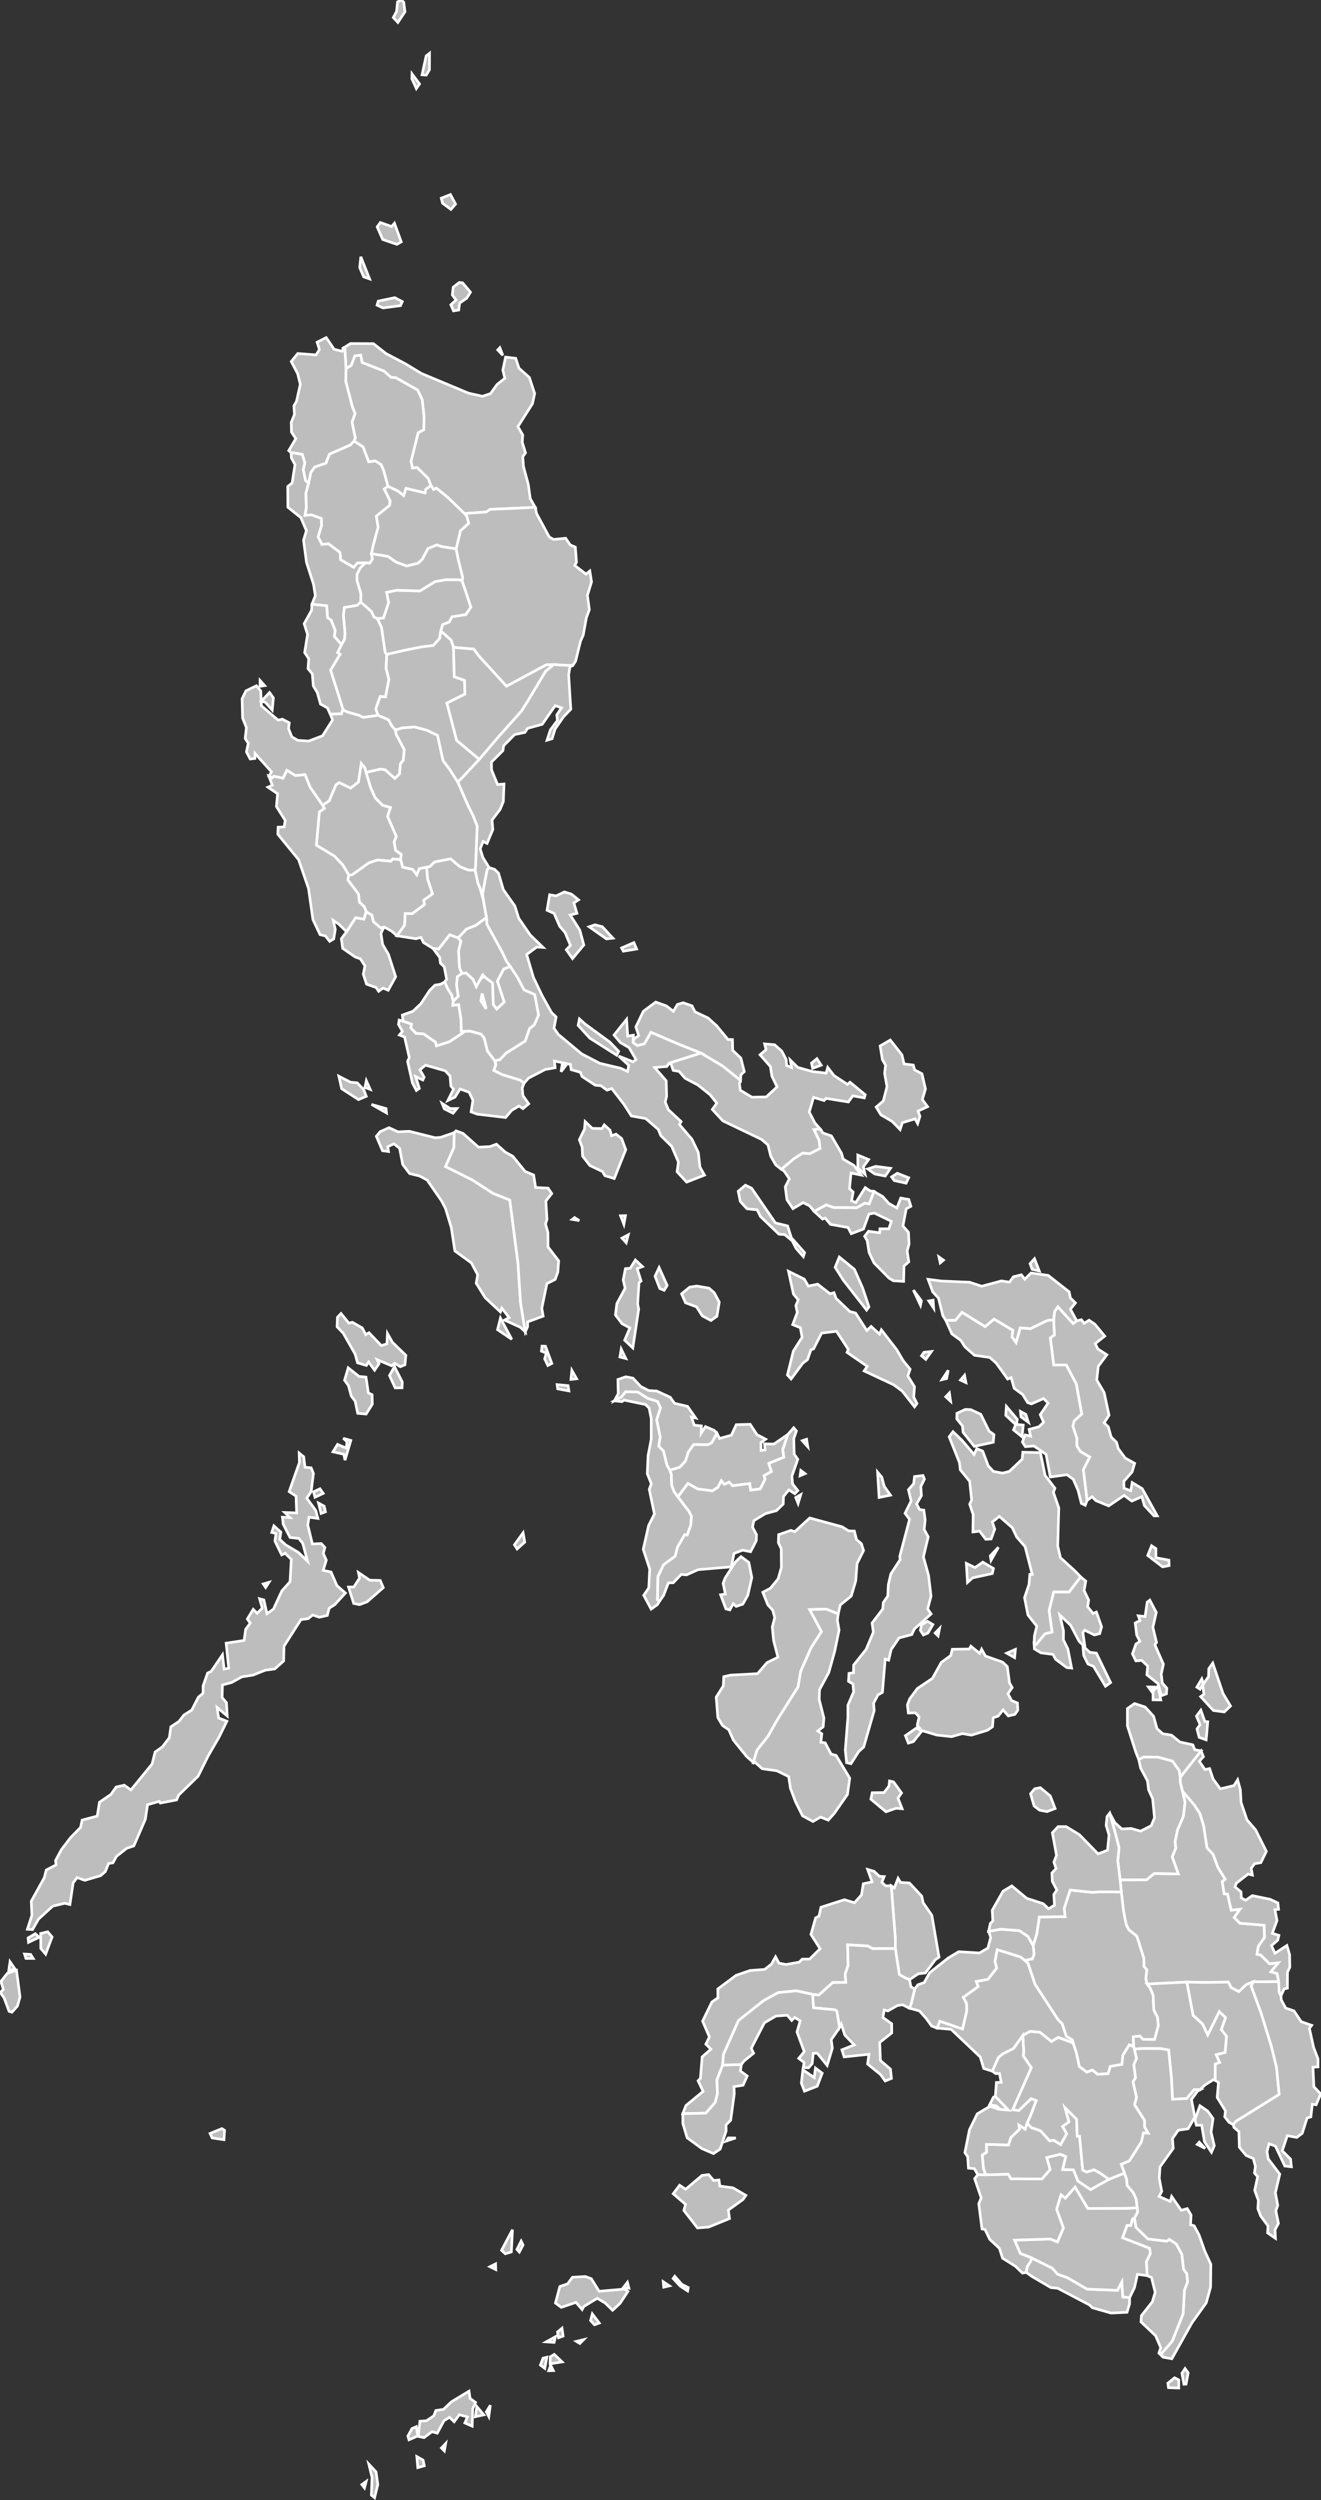 <?xml version="1.0" encoding="utf-8"?>
<!DOCTYPE svg PUBLIC "-//W3C//DTD SVG 1.1//EN" "http://www.w3.org/Graphics/SVG/1.1/DTD/svg11.dtd">
<svg height="1892px" version="1.1" viewBox="0 0 1000 1892" width="1000px" xmlns="http://www.w3.org/2000/svg" xmlns:xlink="http://www.w3.org/1999/xlink">
 <rect x="0" y="0" width="1000" height="1892" fill="#333333" stroke="none"/>
 <defs>
  <style type="text/css">
   .default
{
fill: #bdbdbd;
stroke:#ffffff;
stroke-width:2;
}
  </style>
 </defs>
  <title>
  Map of the Philippines
 </title>
 <g class="default" id="default">
  <path class="CAR" d="M290.434,356.023L288.636,351.703L284.182,348.785L279.124,349.422L274.866,338.215L268.05,333.721L265.162,336.756L249.38,343.676L246.736,350.453L238.198,353.426L235.245,357.671L233.547,365.782L231.516,373.268L231.869,384.334L230.812,390.093L235.716,389.649L243.202,392.368L243.406,397.711L240.773,406.234L243.694,412.058L248.624,411.545L257.412,418.141L257.819,423.621L267.815,429.385L270.578,426.071L276.62,426.036L279.991,426.175L281.926,423.088L281.216,419.091L282.673,412.095L286.305,399.101L284.899,390.599L294.945,382.479L295.35,379.15L290.938,370.105L293.771,368.094L290.434,356.023Z ">
  </path>
  <path class="agusan_del_norte" d="M863.457,1338.073L868.616,1347.726L869.497,1354.596L872.548,1361.283L873.976,1375.599L871.506,1381.638L863.453,1385.825L856.342,1383.78L849.257,1384.162L843.925,1379.397L840.051,1372.153L844.5,1388.093L847.126,1398.515L846.138,1408.136L847.934,1422.751L868.006,1422.681L873.737,1417.924L892.046,1418.229L887.404,1405.305L890.12,1398.723L889.577,1393.624L891.504,1384.715L895.877,1374.441L897.129,1363.847L895.154,1355.489L893.528,1348.844L893.495,1345.039L892.733,1339.92L887.546,1332.754L876.669,1329.785L865.645,1329.707L862.041,1331.596L863.457,1338.073Z ">
  </path>
  <path class="agusan_del_sur" d="M895.154,1355.489L897.129,1363.847L895.877,1374.441L891.504,1384.715L889.577,1393.624L890.12,1398.723L887.404,1405.305L892.046,1418.229L873.737,1417.924L868.006,1422.681L847.934,1422.751L848.849,1431.862L850.427,1445.973L852.517,1456.537L854.542,1460.51L860.526,1465.227L865.876,1482.01L865.949,1488.158L868.146,1490.776L867.359,1497.447L868.305,1501.523L898.41,1500.048L911.336,1500.348L929.858,1500.042L931.942,1504.213L937.729,1507.284L943.547,1501.917L948.578,1499.832L967.948,1499.726L966.788,1493.612L962.139,1492.196L967.8,1485.392L961.041,1486.204L954.25,1479.442L951.547,1479.033L952.562,1473.009L957.251,1466.309L957.004,1457.022L938.586,1455.507L934.299,1451.142L938.781,1444.885L932.028,1445.626L929.293,1433.444L926.726,1433.213L925.233,1424.062L927.509,1422.197L922.02,1413.323L918.292,1403.272L913.716,1398.362L911.198,1381.857L908.315,1372.413L904.21,1366.132L895.154,1355.489Z ">
  </path>
  <path class="aklan" d="M540.525,1082.436L534.019,1079.677L530.741,1084.773L530.968,1079.125L525.494,1078.574L523.479,1072.503L526.625,1073.152L520.497,1064.355L510.607,1062.015L507.386,1057.473L497.155,1052.734L491.104,1052.376L485.065,1049.293L479.11,1042.963L473.702,1041.95L467.744,1044.033L468.006,1054.7L465.034,1060.152L470.538,1057.209L473.55,1053.296L482.632,1053.454L490.291,1058.276L497.75,1060.667L499.951,1065.518L497.084,1074.466L499.737,1087.507L498.62,1094.433L502.21,1098.146L504.967,1109.171L507.15,1112.702L514.587,1110.404L518.893,1105.817L521.063,1098.958L525.098,1093.252L536.041,1093.355L538.793,1091.851L542.768,1084.773L540.525,1082.436Z ">
  </path>
  <path class="albay" d="M679.253,887.921L674.958,890.701L676.979,893.464L685.926,895.457L687.86,891.32L679.253,887.921Z M662.971,882.712L656.895,884.67L662.194,888.471L670.13,890.032L674.122,884.169L662.971,882.712Z M649.354,874.149L649.384,883.848L654.838,888.707L653.6,882.94L657.577,877.534L649.354,874.149Z M658.624,901.225L654.972,898.78L647.822,910.134L644.644,908.745L645.851,902.164L643.079,899.538L644.202,887.761L651.997,889.307L646.42,882.017L638.28,877.205L636.991,872.709L629.351,859.652L622.962,857.427L620.836,854.361L616.097,854.861L619.992,862.912L620.767,869.163L612.883,873.11L607.658,872.628L601.23,876.708L591.461,884.891L593.452,886.135L597.538,892.114L594.436,898.232L595.713,907.93L600.264,914.711L607.986,910.146L612.89,912.617L616.375,916.814L625.454,911.894L631.074,913.879L648.515,914.048L654.614,910.653L658.042,911.125L661.588,901.714L658.624,901.225Z ">
  </path>
  <path class="antique" d="M504.967,1109.171L502.21,1098.146L498.62,1094.433L499.737,1087.507L497.084,1074.466L499.951,1065.518L497.75,1060.667L490.291,1058.276L482.632,1053.454L473.55,1053.296L470.538,1057.209L465.034,1060.152L470.853,1060.746L472.392,1059.588L488.656,1062.959L491.36,1065.589L492.992,1073.671L492.966,1089.318L490.595,1101.556L489.995,1115.353L493.049,1122.916L491.486,1127.169L495.381,1145.737L490.999,1154.526L486.942,1172.504L491.832,1187.482L491.117,1201.685L487.303,1207.35L492.928,1217.796L497.649,1214.395L499.435,1211.522L497.691,1210.661L498.072,1193.187L502.347,1184.186L511.124,1177.732L512.962,1170.709L518.352,1161.463L520.234,1161.779L522.948,1154.109L523.438,1147.412L521.49,1143.664L513.186,1132.812L510.407,1129.022L508.49,1124.136L508.216,1115.959L507.15,1112.702L504.967,1109.171Z M421.739,1047.891L422.175,1051.078L430.656,1052.657L430.047,1048.679L421.739,1047.891Z M432.905,1037.054L432.207,1043.927L436.507,1043.449L432.905,1037.054Z M410.317,1018.745L409.856,1022.543L413.582,1024.037L412.322,1028.387L414.727,1033.419L417.755,1031.869L412.927,1018.848L410.317,1018.745Z ">
  </path>
  <path class="apayao" d="M324.178,362.06L315.745,353.764L312.286,354.185L311.188,349.231L316.583,327.526L320.825,325.267L321.059,315.455L319.666,302.54L316.193,295.135L299.472,285.728L296.083,285.568L290.649,280.758L274.186,274.351L273.097,268.751L268.64,269.314L265.805,276.552L261.917,278.866L261.714,288.558L266.76,307.941L268.797,312.917L266.472,319.473L268.951,331.492L268.05,333.721L274.866,338.215L279.124,349.422L284.182,348.785L288.636,351.703L290.434,356.023L293.771,368.094L301.034,371.555L305.619,375.069L307.374,369.613L321.769,373.08L322.284,370.369L326.255,367.414L324.178,362.06Z ">
  </path>
  <path class="aurora" d="M365.59,649.05L363.504,642.4L365.699,636.834L368.698,638.309L373.067,627.799L372.478,620.586L378.563,612.617L381.018,606.635L381.525,593.33L376.649,593.733L372.097,582.575L372.015,576.783L380.699,568.075L381.269,564.363L389.632,555.914L397.401,554.267L399.351,551.252L410.478,548.132L420.241,534.062L425.064,535.685L421.501,541.044L421.968,545.267L416.602,552.412L414.11,560.214L417.939,559.061L420.186,551.759L426.567,542.501L432.093,536.757L430.464,510.686L431.483,504.583L433.55,503.714L419.092,502.946L413.095,507.879L399.264,530.923L394.56,538.268L377.109,557.825L362.786,574.652L349.291,589.124L346.454,591.724L354.36,609.817L358.105,617.327L361.221,625.262L360.015,655.283L359.594,658.472L361.784,668.552L363.307,671.983L366.129,682.093L365.321,676.663L368.723,658.342L370.329,656.625L365.59,649.05Z ">
  </path>
  <path class="basilan" d="M536.431,1645.722L531.416,1646.361L519.071,1656.824L514.476,1653.773L509.612,1660.233L518.947,1668.251L517.669,1672.869L527.963,1686.085L536.363,1685.489L552.224,1679.029L551.375,1672.601L562.469,1664.583L564.622,1661.467L554.912,1655.754L544.937,1654.427L544.268,1649.781L540.232,1650.203L536.431,1645.722Z ">
  </path>
  <path class="bataan" d="M277.198,689.999L275.462,695.568L269.182,694.51L262.36,705.108L258.422,710.412L259.406,717.722L268.913,724.286L272.81,725.638L276.237,730.994L275.011,737.325L277.492,744.823L284.774,747.389L286.639,750.213L290.001,747.768L293.873,749.44L299.526,739.194L294.089,722.326L289.635,714.665L288.379,706.354L290.759,701.511L288.294,702.301L282.744,697.564L281.485,692.478L277.198,689.999Z ">
  </path>
  <path class="batanes" d="M311.902,55.867L311.755,59.512L315.17,67.041L317.577,63.536L311.902,55.867Z M325.141,40.316L322.607,42.344L319.469,56.603L322.668,56.818L325.094,52.806L325.141,40.316Z M303.635,0L300.916,1.486L300.198,8.586L297.722,13.299L301.209,16.999L306.567,8.886L305.615,1.649L303.635,0Z ">
  </path>
  <path class="batangas" d="M334.66,835.04L336.358,839.195L342.981,842.507L345.852,838.935L340.794,838.968L334.66,835.04Z M302.181,771.996L301.66,775.308L304.634,780.534L302.307,783.326L306.258,784.82L309.828,800.402L308.551,803.226L312.225,819.619L315.203,825.269L317.442,823.678L314.602,814.718L320.048,817.33L321.093,815.235L317.889,809.621L322.12,806.115L337.067,810.401L340.698,814.364L341.323,821.949L343.304,824.286L339.044,832.865L344.446,830.3L348.285,824.146L355.135,826.627L357.99,832.703L356.606,841.46L361.141,843.164L382.713,845.758L387.247,840.404L392.937,836.986L395.848,839.005L400.243,835.376L395.824,829.067L395.323,823.383L396.784,819.666L393.62,817.377L380.213,813.24L373.838,810.062L375.43,805.682L374.606,802.78L368.999,795.415L366.604,785.696L364.264,782.644L355.883,780.321L349.287,780.609L350.253,781.688L340.117,788.404L330.423,791.481L329.758,788.695L320.619,782.392L315.008,782.075L310.964,777.864L311.557,775.032L305.115,772.79L302.181,771.996Z ">
  </path>
  <path class="benguet" d="M283.049,466.884L281.307,462.879L273.088,455.644L270.226,458.114L260.661,459.722L259.93,465.568L261.18,479.505L260.663,484.091L258.469,487.855L255.517,493.901L257.441,495.134L250.225,507.116L259.525,536.512L259.438,537.203L263.278,538.992L271.669,541.319L274.922,542.971L286.252,541.369L284.478,536.509L287.773,527.145L291.85,527.397L294.418,514.187L292.294,505.769L292.786,495.261L291.567,493.671L288.847,474.848L285.709,468.182L283.049,466.884Z ">
  </path>
  <path class="biliran" d="M730.723,1066.642L724.4,1069.596L724.326,1073.881L728.627,1079.212L728.987,1083.883L737.51,1094.642L751.914,1091.493L752.39,1085.724L748.731,1083.053L742.474,1070.358L734.847,1066.795L730.723,1066.642Z M718.697,1054.168L715.907,1057.116L719.612,1060.487L718.697,1054.168Z ">
  </path>
  <path class="bohol" d="M693.84,1307.695L685.396,1313.554L687.609,1319.176L691.446,1318.033L697.639,1310.259L693.84,1307.695Z M768.653,1248.277L762.115,1251.121L768.068,1254.513L768.653,1248.277Z M734.928,1245.829L733.8,1247.979L720.89,1248.158L719.733,1252.891L712.528,1258.15L705.845,1270.204L694.472,1277.828L688.674,1285.609L686.9,1290.288L687.638,1296.381L692.987,1296.299L695.781,1299.378L694.38,1305.598L697.596,1309.622L709.216,1313.101L720.306,1314.306L728.517,1311.996L735.348,1313.168L747.582,1309.436L751.323,1306.828L751.865,1300.033L755.626,1298.751L759.316,1294.022L763.287,1298.63L768.242,1297.456L770.469,1294.306L770.219,1288.842L765.839,1287.005L762.99,1281.815L766.237,1277.165L764.221,1273.635L762.522,1261.255L758.968,1257.88L745.971,1253.284L743.073,1248.099L741.619,1251.271L734.928,1245.829Z ">
  </path>
  <path class="bukidnon" d="M833.238,1431.706L826.755,1432.129L810.115,1430.373L805.585,1444.201L806.274,1450.511L786.73,1450.804L784.928,1463.249L782.113,1472.347L782.772,1479.016L781.472,1482.418L775.8,1483.71L778.194,1485.903L783.482,1501.698L800.889,1528.458L804.043,1531.648L807.215,1541.069L811.758,1543.871L812.35,1546.162L814.746,1553.42L817.043,1563.995L822.733,1568.258L826.845,1566.633L831.006,1569.871L838.914,1569.304L840.464,1563.905L849.365,1562.314L849.98,1555.583L854.878,1547.52L858.222,1548.989L857.895,1541.47L862.844,1540.871L865.251,1543.373L874.005,1543.516L876.897,1532.968L876.244,1526.538L873.426,1521.183L872.975,1510.127L870.691,1504.503L868.305,1501.523L867.359,1497.447L868.146,1490.776L865.949,1488.158L865.876,1482.01L860.526,1465.227L854.542,1460.51L852.517,1456.537L850.427,1445.973L848.849,1431.862L833.238,1431.706Z ">
  </path>
  <path class="bulacan" d="M354.334,658.391L347.997,655.773L341.179,649.935L328.996,652.286L325.4,655.836L322.867,656.287L323.682,665.308L327.372,676.428L320.639,681.355L321.303,684.499L312.02,691.454L306.726,691.343L306.231,700.162L300.471,708.183L314.883,710.445L318.632,709.438L320.541,713.301L327.79,717.783L332.044,718.304L340.476,707.479L346.806,709.86L353.121,703.186L360.229,700.326L368.258,694.369L366.129,682.093L363.307,671.983L361.784,668.552L359.594,658.472L354.334,658.391Z ">
  </path>
  <path class="cagayan" d="M378.397,263.118L376.776,264.805L380.639,268.928L378.397,263.118Z M401.399,377.354L399.916,366.532L396.26,353.019L395.757,345.604L397.828,342.715L395.328,334.664L395.697,329.173L392.073,322.874L403.065,305.525L404.748,297.826L400.73,285.646L392.866,278.643L390.412,271.172L382.737,270.259L380.65,280.03L382.167,286.258L376.226,291.002L371.327,297.852L365.267,299.914L354.62,297.517L318.943,282.607L307.081,275.39L292.194,267.554L282.682,260.069L265.309,260L260.359,263.111L261.045,263.299L261.917,278.866L265.805,276.552L268.64,269.314L273.097,268.751L274.186,274.351L290.649,280.758L296.083,285.568L299.472,285.728L316.193,295.135L319.666,302.54L321.059,315.455L320.825,325.267L316.583,327.526L311.188,349.231L312.286,354.185L315.745,353.764L324.178,362.06L326.255,367.414L328.221,370.466L330.325,369.423L339.021,376.501L351.567,388.632L368.171,387.482L370.931,385.506L405.182,383.965L401.399,377.354Z M298.868,225.256L286.33,227.877L285.41,230.94L289.979,233.055L303.21,231.307L304.53,228.25L298.868,225.256Z M347.596,213.793L343.052,217.388L342.424,223.256L345.215,227.054L341.294,230.639L343.285,235.279L347.231,234.66L347.961,229.376L353.292,225.673L356.171,221.137L350.13,214.003L347.596,213.793Z M273.152,194.302L272.287,202.449L275.274,209.508L279.778,211.08L273.152,194.302Z M287.927,168.407L285.514,171.711L289.728,181.263L300.446,184.921L303.749,183.039L298.606,168.92L296.479,171.426L287.927,168.407Z M341.005,147.227L334.034,149.996L334.998,153.794L341.34,158.5L344.84,154.444L341.005,147.227Z ">
  </path>
  <path class="camarines_norte" d="M560.867,813.368L563.416,811.037L560.868,800.787L554.636,794.874L554.474,786.735L551.115,786.702L542.55,776.342L536.087,770.482L526.114,765.716L523.851,761.23L517.194,758.896L512.847,760.146L509.744,765.35L504.386,761.218L496.383,758.38L487.025,765.328L481.335,777.192L483.474,783.667L479.938,786.346L479.227,788.98L482.421,791.358L487.907,789.919L492.767,781.281L514.241,790.454L530.536,796.96L547.126,806.856L560.585,817.683L560.867,813.368Z ">
  </path>
  <path class="camarines_sur" d="M618.403,801.212L614.318,804.579L615.158,808.506L621.644,806.141L618.403,801.212Z M616.834,849.796L612.605,841.568L615.86,830.488L623.831,832.902L625.325,831.251L642.212,833.991L645.561,829.327L654.281,830.907L654.968,828.479L643.463,819.02L641.498,820.664L631.353,813.983L626.597,807.819L625.363,812.154L614.949,810.936L603.835,807.774L598.256,802.24L599.268,807.957L595.519,806.412L595.086,801.719L591.789,795.45L586.358,790.663L578.806,790.031L579.912,794.348L575.328,798.254L583.207,807.182L584.313,814.374L588.224,822.548L580.086,830.131L569.252,830.381L560.411,825.062L559.746,820.031L560.585,817.683L547.126,806.856L530.536,796.96L506.555,804.553L508.074,805.452L509.596,810.035L514.157,810.885L518.566,816.001L528.259,821.103L537.529,828.504L542.597,834.845L539.222,839.637L547.189,848.26L576.485,862.313L581.344,866.502L583.472,875.051L587.286,881.657L591.461,884.891L601.23,876.708L607.658,872.628L612.883,873.11L620.767,869.163L619.992,862.912L616.097,854.861L620.836,854.361L616.834,849.796Z ">
  </path>
  <path class="camiguin" d="M787.479,1352.89L783.287,1353.723L780.131,1357.494L782.781,1366.698L786.954,1369.945L792.549,1371.024L798.73,1368.73L795.071,1359.162L787.479,1352.89Z ">
  </path>
  <path class="capiz" d="M585.839,1092.857L578.755,1092.727L579.151,1097.304L576.089,1097.726L576.034,1091.786L579.607,1089.188L573.058,1085.748L567.893,1077.924L557.347,1078.202L553.634,1086.17L544.659,1088.637L542.768,1084.773L538.793,1091.851L536.041,1093.355L525.098,1093.252L521.063,1098.958L518.893,1105.817L514.587,1110.404L507.15,1112.702L508.216,1115.959L508.49,1124.136L510.407,1129.022L513.186,1132.812L520.714,1122.736L528.2,1126.884L539.309,1128.281L543.512,1125.551L546.045,1120.642L548.324,1123.387L551.882,1121.694L554.59,1124.422L567.52,1122.759L568.187,1127.765L575.519,1126.813L579.221,1119.394L578.384,1116.798L583.937,1113.767L582.054,1107.497L593.339,1102.86L592.595,1097.071L596.373,1085.613L585.839,1092.857Z ">
  </path>
  <path class="catanduanes" d="M673.953,787.076L666.276,791.566L668.006,802.05L670.398,806.119L669.651,812.238L671.443,822.386L668.676,833.175L663.251,837.832L666.867,843.73L675.368,848.707L681.393,854.87L683.082,849.67L692.691,846.747L694.664,850.33L696.399,844.771L694.973,840.85L702.196,837.539L698.218,832.13L700.594,824.085L697.913,812.619L692.382,809.668L691.383,806.041L684.408,805.22L682.76,798.304L673.953,787.076Z ">
  </path>
  <path class="cavite" d="M333.496,744.889L329.295,745.538L325.304,749.481L318.432,759.818L312.502,765.355L304.596,768.197L305.115,772.79L311.557,775.032L310.964,777.864L315.008,782.075L320.619,782.392L329.758,788.695L330.423,791.481L340.117,788.404L350.253,781.688L349.287,780.609L348.907,770.849L347.222,760.205L342.785,760.806L343.131,757.714L341.899,753.005L338.736,747.931L336.699,743.081L333.496,744.889Z ">
  </path>
  <path class="cebu" d="M711.236,1232.453L707.909,1235.902L710.136,1238.066L711.236,1232.453Z M702.037,1227.021L697.651,1229.683L696.721,1233.82L699.027,1237.345L702.45,1235.856L706.218,1229.441L702.037,1227.021Z M744.001,1182.222L738.105,1186.339L731.524,1183.172L732.392,1197.607L736.275,1194.117L751.198,1190.847L752.024,1187.015L744.001,1182.222Z M755.814,1170.96L749.643,1177.452L750.233,1180.829L755.814,1170.96Z M698.693,1116.651L692.303,1117.463L691.639,1122.883L687.661,1127.428L689.76,1135.933L685.095,1145.282L688.54,1149.854L681.116,1177.94L681.392,1180.347L674.369,1191.106L672.462,1199.299L672.048,1207.86L668.682,1212.742L668.227,1217.694L660.177,1228.307L661.118,1235.221L655.647,1248.247L646.192,1260.135L646.085,1265.911L642.664,1266.42L642.329,1272.421L645.691,1274.489L646.211,1280.378L641.845,1290.529L641.865,1299.589L639.898,1324.558L640.906,1334.021L644.195,1334.782L650.046,1325.594L653.833,1322.149L661.746,1294.615L661.304,1289.008L664.594,1282.732L667.998,1280.765L670.107,1255.607L672.718,1256.454L674.602,1248.387L680.597,1239.585L690.199,1237.06L692.274,1232.709L704.854,1221.419L702.236,1217.6L704.794,1208.01L702.901,1192.171L699.031,1178.234L702.666,1163.078L699.597,1157.507L700.366,1150.301L699.349,1142.868L696.15,1142.459L693.87,1138.206L697.521,1131.89L697.031,1125.092L699.797,1119.404L698.693,1116.651Z M664.327,1114.119L665.481,1133.304L674.084,1131.551L669.372,1124.831L667.515,1117.917L664.327,1114.119Z ">
  </path>
  <path class="compostela_valley" d="M948.578,1499.832L943.547,1501.917L937.729,1507.284L931.942,1504.213L929.858,1500.042L911.336,1500.348L898.41,1500.048L903.15,1525.241L910.323,1531.777L914.257,1540.161L923.031,1522.417L927.742,1526.918L924.495,1535.963L928.461,1541.118L927.393,1553.29L920.625,1554.983L923.236,1560.857L919.899,1562.046L919.864,1574.402L922.404,1575.992L921.418,1587.381L927.715,1597.613L927.112,1601.95L930.257,1606.053L933.529,1608.011L935.652,1605.387L968.346,1585.064L966.352,1564.64L962.505,1548.787L954.638,1523.426L947.229,1503.216L948.578,1499.832Z ">
  </path>
  <path class="davao_del_norte" d="M907.871,1621.196L906.307,1622.899L912.286,1625.936L907.871,1621.196Z M908.358,1593.625L904.56,1604.053L905.652,1608.387L909.668,1608.395L911.79,1620.817L917.061,1628.86L919.225,1623.905L916.78,1613.535L918.289,1603.366L914.242,1597.662L908.358,1593.625Z M898.41,1500.048L868.305,1501.523L870.691,1504.503L872.975,1510.127L873.426,1521.183L876.244,1526.538L876.897,1532.968L874.005,1543.516L865.251,1543.373L862.844,1540.871L857.895,1541.47L858.222,1548.989L858.673,1550.697L865.984,1550.313L878.714,1550.41L884.64,1551.442L886.668,1571.367L887.622,1588.744L898.391,1588.161L904.041,1581.389L908.281,1581.62L912.196,1577.905L918.576,1573.876L919.864,1574.402L919.899,1562.046L923.236,1560.857L920.625,1554.983L927.393,1553.29L928.461,1541.118L924.495,1535.963L927.742,1526.918L923.031,1522.417L914.257,1540.161L910.323,1531.777L903.15,1525.241L898.41,1500.048Z ">
  </path>
  <path class="davao_del_sur" d="M889.15,1799.5L884.054,1803.622L884.548,1806.984L892.308,1807.268L892.314,1801.117L889.15,1799.5Z M897.089,1792.519L894.75,1796.072L896.208,1804.392L897.864,1804.304L899.445,1795.734L897.089,1792.519Z M858.673,1550.697L860.311,1557.834L858.293,1562.533L859.526,1572.497L857.636,1575.534L860.333,1587.25L858.821,1592.831L866.418,1604.753L866.375,1609.648L869.06,1614.327L865.563,1614.136L863.952,1621.116L854.776,1635.47L848.8,1637.888L851.352,1645.18L852.761,1649.021L853.205,1654L857.846,1659.375L859.997,1664.227L860.816,1670.91L861.205,1673.937L858.723,1678.696L859.916,1685.628L868.938,1694.503L883.282,1696.184L885.251,1694.782L890.506,1698.39L894.621,1706.184L895.912,1717.409L898.314,1720.671L898.998,1726.852L896.6,1733.31L895.636,1751.032L887.416,1771.715L878.91,1781.624L880.46,1783.941L887.082,1785.118L902.271,1757.979L913.118,1742.819L916.412,1730.906L916.595,1713.583L911.985,1703.521L907.693,1691.398L903.981,1684.491L901.241,1683.688L901.636,1676.323L898.77,1671.456L894.198,1672.764L886.955,1662.311L885.898,1666.003L877.398,1662.278L879.443,1658.448L877.563,1648.605L878.129,1639.903L888.149,1625.864L887.543,1618.529L891.964,1612.158L899.416,1611.041L904.484,1602.221L901.958,1588.924L906.606,1582.484L908.281,1581.62L904.041,1581.389L898.391,1588.161L887.622,1588.744L886.668,1571.367L884.64,1551.442L878.714,1550.41L865.984,1550.313L858.673,1550.697Z ">
  </path>
  <path class="davao_oriental" d="M948.578,1499.832L947.229,1503.216L954.638,1523.426L962.505,1548.787L966.352,1564.64L968.346,1585.064L935.652,1605.387L933.529,1608.011L934.106,1610.045L937.881,1613.254L938.187,1625.044L943.377,1631.309L948.709,1633.536L950.377,1639.521L949.594,1644.528L952.034,1647.378L949.809,1657.701L952.602,1665.292L952.205,1671.494L954.322,1677.071L959.892,1684.633L959.563,1689.839L965.514,1693.962L965.2,1687.453L967.786,1682.665L965.818,1673.165L967.26,1669.039L965.468,1659.493L968.797,1645.384L960.016,1633.769L959.094,1628.361L960.711,1622.388L965.501,1624.236L972.612,1639.257L977.596,1639.831L976.965,1634.008L970.662,1627.737L974.48,1616.311L981.661,1617.618L985.792,1614.493L989.464,1602.93L992.321,1602.068L993.408,1592.515L996.321,1592.861L999.736,1584.671L994.596,1579.21L993.904,1564.436L997.714,1564.24L997.708,1558.09L994.415,1549.535L991.223,1535.032L992.925,1532.783L985.005,1529.993L979.492,1521.812L973.273,1519.703L969.892,1513.454L969.719,1510.332L968.408,1507.965L967.948,1499.726L948.578,1499.832Z ">
  </path>
  <path class="dinagat_islands" d="M870.419,1210.963L868.405,1212.518L866.843,1223.386L861.654,1222.834L862.998,1226.438L859.373,1228.222L860.466,1237.399L862.916,1242.158L859.89,1244.227L857.273,1251.628L859.852,1256.952L864.286,1256.596L868.839,1260.913L868.169,1267.467L876.718,1274.252L879.06,1283.342L883.039,1281.881L883.258,1277.571L879.846,1273.689L879.062,1266.887L880.692,1259.451L874.232,1244.682L875.501,1243.056L872.729,1231.564L875.312,1220.29L870.419,1210.963Z ">
  </path>
  <path class="eastern_samar" d="M871.764,1169.824L868.823,1177.193L880.065,1185.795L885.021,1184.853L884.866,1180.73L875.041,1178.88L875.031,1171.966L871.764,1169.824Z M797.61,998.861L798.173,1010.308L795.092,1012.474L797.632,1033.046L807.137,1033.023L814.753,1047.406L818.866,1070.141L813.167,1075.262L812.134,1079.359L815.164,1088.43L815.132,1094.184L817.781,1098.458L824.935,1102.717L820.058,1112.196L822.887,1135.506L826.731,1132.72L829.484,1135.609L839.257,1139.667L850.955,1131.746L856.789,1136.03L864.426,1132.687L866.329,1139.472L873.569,1147.198L876.046,1147.177L864.645,1126.584L857.064,1122.007L856.003,1128.21L850.871,1126.292L850.729,1121.13L856.99,1113.989L858.92,1107.464L851.793,1103.439L846.528,1096.33L845.185,1091.525L841.131,1087.501L839.021,1079.872L835.809,1076.821L839.542,1071.074L835.85,1053.903L830.231,1044.365L831.373,1034.077L837.9,1025.303L831.043,1020.889L829.072,1016.863L836.28,1011.182L828.858,1002.19L824.43,999.139L820.709,1001.444L818.603,998.749L815.117,999.639L812.353,1001.655L800.841,988.956L798.361,992.46L797.61,998.861Z ">
  </path>
  <path class="guimaras" d="M560.94,1178.045L556.609,1182.236L548.842,1194.358L547.415,1198.26L549.094,1206.343L545.497,1206.928L549.523,1217.623L552.495,1218.394L555.035,1213.647L557.256,1215.725L562.301,1214.041L566.074,1207.354L569.131,1193.91L566.869,1182.446L560.94,1178.045Z ">
  </path>
  <path class="ifugao" d="M347.889,438.735L337.934,438.68L329.235,440.175L317.812,447.25L300.496,446.671L292.576,448.265L294.188,455.988L290.264,467.653L285.709,468.182L288.847,474.848L291.567,493.671L292.786,495.261L305.984,492.224L319.517,489.539L327.944,488.557L332.74,483.331L333.72,477.566L335.101,472.747L340.044,470.767L342.174,466.85L352.658,465.141L356.463,459.545L352.515,447.463L349.816,439.72L347.889,438.735Z ">
  </path>
  <path class="ilocos_norte" d="M258.941,265.844L252.936,264.287L246.934,255.489L240.039,258.995L241.795,264.513L239.258,268.571L225.382,267.532L220.483,273.603L225.334,282.822L227.321,290.84L224.464,303.695L222.471,307.201L222.92,313.564L220.467,319.667L220.656,327.002L223.933,331.938L218.574,341.036L220.32,342.535L228.799,343.824L230.715,350.244L229.539,355.468L231.256,363.63L233.547,365.782L235.245,357.671L238.198,353.426L246.736,350.453L249.38,343.676L265.162,336.756L268.05,333.721L268.951,331.492L266.472,319.473L268.797,312.917L266.76,307.941L261.714,288.558L261.917,278.866L261.045,263.299L260.359,263.111L258.941,265.844Z ">
  </path>
  <path class="ilocos_sur" d="M231.256,363.63L229.539,355.468L230.715,350.244L228.799,343.824L220.32,342.535L220.611,346.724L223.312,351.61L221.148,365.472L217.816,368.167L217.927,383.879L227.775,391.8L231.944,401.637L229.785,408.844L232.028,425.693L237.325,442.12L238.7,450.827L236.146,457.312L247.297,458.481L247.924,467.389L250.696,469.36L253.705,477.141L253.11,481.677L258.469,487.855L260.663,484.091L261.18,479.505L259.93,465.568L260.661,459.722L270.226,458.114L273.088,455.644L273.263,449.455L270.261,439.229L270.276,434.711L272.77,429.753L276.62,426.036L270.578,426.071L267.815,429.385L257.819,423.621L257.412,418.141L248.624,411.545L243.694,412.058L240.773,406.234L243.406,397.711L243.202,392.368L235.716,389.649L230.812,390.093L231.869,384.334L231.516,373.268L233.547,365.782L231.256,363.63Z ">
  </path>
  <path class="iloilo" d="M606.16,1131.172L602.38,1133.337L604.169,1137.831L606.16,1131.172Z M606.214,1112.832L605.67,1116.846L609.419,1115.256L606.214,1112.832Z M610.585,1089.212L607.35,1090.324L611.508,1094.974L610.585,1089.212Z M502.283,1207.497L505.982,1197.919L509.663,1197.829L515.693,1191.519L519.642,1191.879L528.531,1187.915L553.608,1185.782L555.638,1175.667L562.125,1173.166L568.201,1174.336L572.492,1166.058L572.672,1161.513L569.663,1155.638L570.667,1150.833L579.458,1145.51L587.759,1143.27L592.9,1138.271L593.103,1132.561L597.138,1127.526L601.686,1130.448L603.965,1128.067L599.99,1123.078L599.463,1117.138L603.928,1104.413L601.211,1100.518L600.881,1088.734L602.893,1082.989L600.806,1080.52L596.373,1085.613L592.595,1097.071L593.339,1102.86L582.054,1107.497L583.937,1113.767L578.384,1116.798L579.221,1119.394L575.519,1126.813L568.187,1127.765L567.52,1122.759L554.59,1124.422L551.882,1121.694L548.324,1123.387L546.045,1120.642L543.512,1125.551L539.309,1128.281L528.2,1126.884L520.714,1122.736L513.186,1132.812L521.49,1143.664L523.438,1147.412L522.948,1154.109L520.234,1161.779L518.352,1161.463L512.962,1170.709L511.124,1177.732L502.347,1184.186L498.072,1193.187L497.691,1210.661L499.435,1211.522L502.283,1207.497Z ">
  </path>
  <path class="isabela" d="M435.728,500.395L439.436,485.291L441.482,480.754L443.882,467.54L446.145,461.404L444.668,450.573L447.801,440.335L446.503,432.121L443.585,434.459L435.073,427.938L436.41,425.527L435.524,414.039L431.647,412.383L428.203,407.335L419.093,408.259L415.762,406.334L406.197,388.651L405.182,383.965L370.931,385.506L368.171,387.482L351.567,388.632L353.374,390.723L354.754,396.044L348.535,401.677L345.273,415.4L346.775,423.025L350.165,436.909L349.816,439.72L352.515,447.463L356.463,459.545L352.658,465.141L342.174,466.85L340.044,470.767L335.101,472.747L333.72,477.566L341.54,484.559L343.292,489.925L358.65,491.266L362.605,496.605L383.399,519.343L413.706,503.072L419.092,502.946L433.55,503.714L435.728,500.395Z ">
  </path>
  <path class="kalinga" d="M339.021,376.501L330.325,369.423L328.221,370.466L326.255,367.414L322.284,370.369L321.769,373.08L307.374,369.613L305.619,375.069L301.034,371.555L293.771,368.094L290.938,370.105L295.35,379.15L294.945,382.479L284.899,390.599L286.305,399.101L282.673,412.095L281.216,419.091L293.694,421.107L299.772,425.436L307.972,428.374L316.528,426.262L319.764,423.128L323.989,415.148L330.596,412.45L334.421,413.679L345.273,415.4L348.535,401.677L354.754,396.044L353.374,390.723L351.567,388.632L339.021,376.501Z ">
  </path>
  <path class="la_union" d="M253.11,481.677L253.705,477.141L250.696,469.36L247.924,467.389L247.297,458.481L236.146,457.312L235.848,461.891L230.244,471.994L232.822,480.153L230.618,493.835L233.695,498.541L233.177,506.065L236.45,510.076L237.165,519.103L240.196,524.148L242.628,532.864L247.812,535.728L250.063,540.553L258.58,540.192L259.438,537.203L259.525,536.512L250.225,507.116L257.441,495.134L255.517,493.901L258.469,487.855L253.11,481.677Z ">
  </path>
  <path class="laguna" d="M378.362,802.041L383.035,797.098L397.648,787.885L400.869,778.491L404.472,775.645L407.735,768.117L404.824,752.644L396.725,749.094L391.671,739.527L386.224,731.352L381.232,733.416L376.5,742.536L381.631,758.312L376.032,763.57L373.442,760.258L372.898,743.94L365.247,738.125L360.524,746.637L358.077,741.103L352.898,736.378L349.691,736.651L346.209,739.127L345.581,745.421L346.833,753.898L343.131,757.714L342.785,760.806L347.222,760.205L348.907,770.849L349.287,780.609L355.883,780.321L364.264,782.644L366.604,785.696L368.999,795.415L374.606,802.78L378.362,802.041Z M368.012,763.42L364.048,757.397L364.99,751.952L368.012,763.42Z M365.821,739.166L365.601,739.35L365.745,738.921L365.821,739.166Z M365.541,738.381L365.446,738.454L365.426,738.343L365.541,738.381Z ">
  </path>
  <path class="lanao_del_norte" d="M778.132,1465.438L771.659,1461.103L757.386,1460.036L748.411,1461.647L749.954,1466.17L747.822,1474.286L741.47,1478.019L725.705,1477.045L717.733,1481.871L703.704,1493.024L699.629,1500.39L694.823,1502.106L692.463,1505.266L690.028,1515.421L688.586,1519.816L696.003,1521.858L701.175,1527.623L705.291,1533.362L709.504,1534.88L711.386,1529.718L728.654,1535.573L731.781,1522.353L731.744,1516.329L729.248,1511.566L740.55,1503.438L739.098,1499.599L747.884,1497.991L754.542,1489.494L753.243,1484.435L754.902,1475.554L772.581,1481.105L775.8,1483.71L781.472,1482.418L782.772,1479.016L782.113,1472.347L778.132,1465.438Z ">
  </path>
  <path class="lanao_del_sur" d="M811.758,1543.871L807.215,1541.069L804.043,1531.648L800.889,1528.458L783.482,1501.698L778.194,1485.903L775.8,1483.71L772.581,1481.105L754.902,1475.554L753.243,1484.435L754.542,1489.494L747.884,1497.991L739.098,1499.599L740.55,1503.438L729.248,1511.566L731.744,1516.329L731.781,1522.353L728.654,1535.573L711.386,1529.718L709.504,1534.88L720.001,1535.797L742.082,1556.774L744.68,1565.409L751.216,1567.503L755.785,1557.192L759.079,1554.401L767.214,1550.341L774.255,1540.5L779.758,1537.39L787.238,1538.041L795.995,1545.052L801.089,1541.926L812.35,1546.162L811.758,1543.871Z ">
  </path>
  <path class="leyte" d="M813.854,1188.976L802.753,1178.848L800.692,1169.958L801.518,1141.225L797.417,1129.409L798.597,1126.269L791.139,1116.586L787.56,1099.36L774.274,1099.06L773.775,1104.331L764.029,1113.582L758.919,1114.865L752.035,1113.588L748.079,1109.305L743.886,1098.196L739.407,1096.33L737.387,1100.778L728.39,1090.2L721.426,1083.524L718.526,1087.379L726.313,1106.893L726.959,1112.37L734.048,1121.1L735.532,1135.16L734.036,1138.345L736.688,1146.199L736.501,1159.401L741.57,1158.767L746.228,1164.938L750.305,1164.673L753.01,1157.228L751.211,1151.812L756.483,1147.624L766.327,1156.197L769.655,1163.256L775.982,1170.512L781.392,1191.468L779.608,1191.453L778.947,1199.106L775.569,1209.136L778.165,1222.282L784.863,1230.724L783.089,1237.858L782.832,1243.654L784.538,1244.448L791.009,1236.568L796.465,1235.135L794.228,1218.847L797.67,1204.831L809.295,1204.885L818.081,1193.39L813.854,1188.976Z ">
  </path>
  <path class="maguindanao" d="M833.563,1645.069L828.158,1642.036L822.629,1643.794L819.603,1642.305L817.252,1616.653L815.405,1616.667L815.026,1603.898L806.127,1594.985L809.126,1605.764L804.305,1609.352L807.453,1614.897L802.869,1622.996L797.653,1619.652L794.665,1620.25L787.741,1612.588L780.569,1610.079L777.526,1606.566L776.132,1611.325L771.318,1608.256L771.749,1611.37L765.29,1617.589L763.403,1623.299L746.725,1622.85L746.769,1628.88L743.551,1630.913L744.475,1641.303L746.26,1645.945L763.264,1645.506L765.258,1648.957L788.785,1649.051L795.014,1641.938L792.418,1632.864L802.58,1630.4L806.742,1632.107L804.336,1641.981L812.552,1642.179L815.965,1650.665L825.651,1657.182L831.826,1653.596L839.562,1649.359L833.563,1645.069Z M752.08,1587.126L749.07,1592.97L754.152,1593.716L757.366,1596.43L763.504,1596.952L753.48,1586.584L752.08,1587.126Z ">
  </path>
  <path class="marinduque" d="M442.955,848.823L442.459,854.557L438.561,862.526L440.69,868.157L441.01,874.946L446.508,882.064L456.031,886.597L457.889,889.735L464.994,891.912L473.715,870.071L470.576,861.646L466.321,858.321L462.893,859.538L461.839,855.351L457.432,851.307L455.693,854.105L448.376,853.987L442.955,848.823Z ">
  </path>
  <path class="masbate" d="M596.9,962.124L600.634,979.337L604.25,983.752L602.473,988.069L603.534,993.327L600.055,1002.483L605.876,1004.82L607.207,1012.026L600.58,1022.479L596.072,1040.593L598.884,1043.612L607.707,1031.699L611.282,1029.004L613.885,1021.473L615.867,1020.856L621.979,1008.884L633.218,1007.546L642.177,1021.245L641.208,1023.518L656.492,1034.067L654.141,1037.529L676.534,1048.027L682.923,1052.734L692.316,1064.7L694.134,1062.197L691.695,1057.285L692.278,1049.494L687.244,1041.307L688.977,1036.186L683.67,1029.718L678.903,1021.537L667.214,1006.41L665.821,1009.688L659.457,1003.845L656.195,1006.962L647.688,993.71L643.322,992.581L632.915,982.647L631.325,978.298L628.288,979.11L618.951,971.837L611.95,973.331L608.791,968.008L596.9,962.124Z M635.344,951.322L632.199,959.113L638.33,968.819L656.011,991.477L657.808,989.043L652.962,974.597L646.784,960.605L635.344,951.322Z M564.26,896.95L558.836,901.551L560.397,909.243L565.444,914.805L573.181,915.612L575.642,920.612L589.656,934.052L594.046,934.344L599.74,939.084L602.547,944.666L608.119,951.03L609.079,947.991L599.059,936.722L596.211,927.786L586.997,925.514L568.966,899.226L564.26,896.95Z ">
  </path>
  <path class="metropolitan_manila" d="M340.476,707.479L332.044,718.304L327.79,717.783L332.865,724.599L333.42,728.953L336.283,731.686L338.089,741.044L336.699,743.081L338.736,747.931L341.899,753.005L343.131,757.714L346.833,753.898L345.581,745.421L346.209,739.127L349.691,736.651L347.859,732.247L347.157,719.659L348.911,712.191L346.806,709.86L340.476,707.479Z ">
  </path>
  <path class="misamis_occidental" d="M695.122,1493.788L700.546,1493.113L707.947,1483.231L710.839,1481.202L705.414,1449.487L698.835,1440.012L697.766,1435.008L688.405,1425.013L681.723,1424.642L679.837,1421.508L677.012,1428.776L674.677,1427.228L674.93,1430.801L675.212,1433.88L677.805,1467.632L677.778,1474.665L680.779,1494.311L684.919,1496.686L688.499,1498.211L695.122,1493.788Z ">
  </path>
  <path class="misamis_oriental" d="M846.138,1408.136L847.126,1398.515L844.5,1388.093L840.051,1372.153L838.03,1374.788L837.355,1381.475L839.516,1388.695L838.416,1400.217L831.259,1403.031L817.137,1388.52L807.091,1382.4L801.016,1382.388L796.643,1386.994L799.78,1404.167L797.789,1409.263L799.488,1414.068L796.303,1417.477L796.592,1423.831L800.064,1430.365L797.73,1433.764L798.274,1441.823L793.773,1444.582L789.788,1440.752L777.148,1436.597L765.93,1427.248L759.301,1431.273L751.134,1445.687L751.58,1453.738L749.672,1455.685L748.411,1461.647L757.386,1460.036L771.659,1461.103L778.132,1465.438L782.113,1472.347L784.928,1463.249L786.73,1450.804L806.274,1450.511L805.585,1444.201L810.115,1430.373L826.755,1432.129L833.238,1431.706L848.849,1431.862L847.934,1422.751L846.138,1408.136Z ">
  </path>
  <path class="mountain_province" d="M350.165,436.909L346.775,423.025L345.273,415.4L334.421,413.679L330.596,412.45L323.989,415.148L319.764,423.128L316.528,426.262L307.972,428.374L299.772,425.436L293.694,421.107L281.216,419.091L281.926,423.088L279.991,426.175L276.62,426.036L272.77,429.753L270.276,434.711L270.261,439.229L273.263,449.455L273.088,455.644L281.307,462.879L283.049,466.884L285.709,468.182L290.264,467.653L294.188,455.988L292.576,448.265L300.496,446.671L317.812,447.25L329.235,440.175L337.934,438.68L347.889,438.735L349.816,439.72L350.165,436.909Z ">
  </path>
  <path class="negros_occidental" d="M636.109,1214.653L644.395,1207.901L647.819,1196.313L648.765,1183.37L653.713,1173.441L652.043,1168.207L648.414,1165.204L646.745,1158.685L642.41,1158.557L637.531,1155.5L612.958,1148.821L601.62,1159.209L598.753,1158.203L589.433,1161.416L589.238,1167.519L591.403,1172.128L591.523,1186.25L589.025,1194.885L583.168,1202.002L577.436,1205.027L581.258,1214.557L584.954,1218.647L586.479,1224.191L584.625,1231.315L585.616,1241.527L588.887,1254.227L580.661,1258.242L573.42,1266.623L553.052,1267.727L547.904,1268.896L547.555,1275.842L542.175,1284.381L543.387,1299.832L546.935,1305.863L551.669,1309.084L555.204,1316.973L565.104,1329.244L570.306,1333.87L573.072,1324.522L581.322,1314.132L588.321,1301.762L604.152,1276.637L606.122,1264.87L614.087,1246.928L621.886,1234.797L612.954,1218.154L625.502,1217.791L634.511,1221.396L636.109,1214.653Z ">
  </path>
  <path class="negros_oriental" d="M571.415,1333.626L577.003,1338.593L588.04,1340.118L597.029,1344.533L598.34,1353.298L602.154,1363.491L607.517,1374.204L615.385,1378.507L621.159,1375.189L627.019,1377.502L631.722,1372.153L641.515,1358.055L643.242,1345.706L632.929,1328.504L629.106,1327.457L624.676,1318.991L621.381,1318.498L622.089,1312.136L619.077,1309.994L623.13,1306.871L623.707,1300.228L620.13,1286.174L620.381,1278.749L627.425,1265.684L631.81,1249.966L635.185,1233.644L633.894,1226.249L634.511,1221.396L625.502,1217.791L612.954,1218.154L621.886,1234.797L614.087,1246.928L606.122,1264.87L604.152,1276.637L588.321,1301.762L581.322,1314.132L573.072,1324.522L570.306,1333.87L571.415,1333.626Z ">
  </path>
  <path class="north_cotabato" d="M801.089,1541.926L795.995,1545.052L787.238,1538.041L779.758,1537.39L774.255,1540.5L774.923,1552.413L774.627,1555.912L780.685,1564.811L766.602,1596.612L771.215,1597.344L780.53,1588.339L784.429,1589.73L779.871,1601.625L777.526,1606.566L780.569,1610.079L787.741,1612.588L794.665,1620.25L797.653,1619.652L802.869,1622.996L807.453,1614.897L804.305,1609.352L809.126,1605.764L806.127,1594.985L815.026,1603.898L815.405,1616.667L817.252,1616.653L819.603,1642.305L822.629,1643.794L828.158,1642.036L833.563,1645.069L839.562,1649.359L849.14,1645.433L851.352,1645.18L848.8,1637.888L854.776,1635.47L863.952,1621.116L865.563,1614.136L869.06,1614.327L866.375,1609.648L866.418,1604.753L858.821,1592.831L860.333,1587.25L857.636,1575.534L859.526,1572.497L858.293,1562.533L860.311,1557.834L858.673,1550.697L858.222,1548.989L854.878,1547.52L849.98,1555.583L849.365,1562.314L840.464,1563.905L838.914,1569.304L831.006,1569.871L826.845,1566.633L822.733,1568.258L817.043,1563.995L814.746,1553.42L812.35,1546.162L801.089,1541.926Z ">
  </path>
  <path class="northern_samar" d="M706.766,990.028L706.369,983.998L703.14,984.528L706.766,990.028Z M691.408,976.318L696.805,987.851L697.532,984.466L691.408,976.318Z M810.301,990.828L814.122,986.023L810.296,982.323L809.345,977.649L793.486,965.216L780.426,963.397L775.754,968.148L773.202,964.767L767.152,966.251L764.152,970.315L758.049,969.403L743.128,973.427L734.079,970.409L712.569,969.47L702.562,968.192L706.103,977.71L710.422,982.411L713.696,995.617L716.026,999.333L723.314,999.241L728.249,993.193L745.714,1004.043L752.535,998.379L766.708,1006.784L766.073,1011.842L769.213,1016.146L772.316,1004.959L780.009,1005.591L792.762,999.414L797.61,998.861L798.361,992.46L800.841,988.956L812.353,1001.655L815.117,999.639L810.301,990.828Z M783.135,952.606L779.748,956.321L781.377,960.638L786.74,961.904L783.135,952.606Z M710.745,951.22L711.749,955.769L714.225,953.673L710.745,951.22Z ">
  </path>
  <path class="nueva_ecija" d="M340.213,581.967L335.421,575.648L331.21,556.445L322.794,552.513L313.924,550.167L304.271,550.852L299.344,552.524L299.806,555.641L305.994,567.375L305.271,575.286L303.102,577.992L302.354,585.751L298.858,589.087L291.509,582.477L287.821,582.083L277.059,584.527L280.701,596.481L283.972,603.743L289.443,609.374L295.55,611.139L293.345,617.817L299.949,633.015L298.286,637.153L299.497,643.695L303.69,646.546L303.259,650.501L304.79,656.287L312.458,658.02L315.499,662.117L317.462,657.456L322.867,656.287L325.4,655.836L328.996,652.286L341.179,649.935L347.997,655.773L354.334,658.391L359.594,658.472L360.015,655.283L361.221,625.262L358.105,617.327L354.36,609.817L346.454,591.724L340.213,581.967Z ">
  </path>
  <path class="nueva_vizcaya" d="M341.54,484.559L333.72,477.566L332.74,483.331L327.944,488.557L319.517,489.539L305.984,492.224L292.786,495.261L292.294,505.769L294.418,514.187L291.85,527.397L287.773,527.145L284.478,536.509L286.252,541.369L294.202,544.86L296.532,549.377L299.344,552.524L304.271,550.852L313.924,550.167L322.794,552.513L331.21,556.445L335.421,575.648L340.213,581.967L346.454,591.724L349.291,589.124L362.786,574.652L345.686,560.298L338.322,532.078L351.953,525.292L351.661,514.887L343.879,512.182L343.292,489.925L341.54,484.559Z ">
  </path>
  <path class="occidental_mindoro" d="M378.837,997.547L376.631,1006.312L387.412,1013.585L378.837,997.547Z M333.565,860.735L329.444,861.069L309.878,856.172L301.262,856.558L294.464,853.437L287.804,856.433L284.891,859.938L289.542,870.86L294.103,871.487L293.583,867.827L298.154,865.623L302.506,869.04L304.858,881.311L310.095,888.182L317.687,890L323.357,893.084L334.226,908.784L337.188,914.444L341.623,928.989L344.345,946.734L356.808,955.752L361.609,964.745L360.491,971.168L367.219,982.031L378.823,992.873L379.896,990.017L385.409,997.224L381.911,999.041L393.916,1004.495L397.655,1007.956L394.028,985.729L392.141,956.284L385.935,908.181L373.222,903.131L357.622,892.984L337.324,882.857L343.626,868.407L343.846,857.211L333.565,860.735Z M281.227,835.835L292.585,842.279L292.25,838.968L281.227,835.835Z M277.317,817.851L276.234,822.964L280.266,824.457L277.317,817.851Z M256.5,814.475L258.646,823.938L271.362,832.183L277.269,829.684L275.385,824.749L270.402,819.466L265.35,819.035L256.5,814.475Z ">
  </path>
  <path class="oriental_mindoro" d="M399.384,1004.097L399.418,1000.395L411.168,996.055L410.153,990.114L413.995,971.448L420.266,968.3L422.297,962.66L422.924,954.211L414.854,943.693L414.767,932.656L412.957,926.326L414.057,922.917L413.224,908.938L417.669,903.284L414.919,899.18L405.454,898.7L403.979,889.253L397.544,886.56L388.183,875.079L382.511,871.927L375.808,865.919L370.896,867.746L362.237,868.178L350.458,857.731L345.178,855.834L343.846,857.211L343.626,868.407L337.324,882.857L357.622,892.984L373.222,903.131L385.935,908.181L392.141,956.284L394.028,985.729L397.655,1007.956L399.384,1004.097Z ">
  </path>
  <path class="palawan" d="M12.478,1491.068L5.484,1493.466L0.711,1499.564L2.505,1505.612L0.264,1507.949L3.124,1512.138L6.892,1522.169L9.025,1522.85L13.2,1518.208L15.159,1511.294L12.478,1491.068Z M7.581,1484.651L6.603,1491.478L11.311,1490.083L7.581,1484.651Z M18.56,1478.825L19.648,1482.154L25.112,1482.157L23.195,1479.107L18.56,1478.825Z M36.128,1461.977L30.79,1463.235L30.88,1474.639L34.562,1478.908L39.44,1465.893L36.128,1461.977Z M26.738,1463.449L21.283,1466.626L21.597,1469.967L29.587,1466.17L26.738,1463.449Z M203.609,1197.482L199.269,1198.731L201.098,1201.407L203.609,1197.482Z M271.328,1190.079L272.197,1194.344L267.836,1201.006L263.828,1201.081L267.752,1213.484L272.188,1214.388L277.958,1212.238L290.14,1201.539L287.845,1196.076L279.941,1195.916L271.328,1190.079Z M395.984,1160.004L389.435,1169.102L391.463,1172.276L397.236,1167.097L395.984,1160.004Z M241.132,1137.524L243.073,1145.379L246.345,1144.147L245.443,1139.894L241.132,1137.524Z M242.2,1126.691L237.381,1129.019L238.477,1133.138L244.683,1130.187L242.2,1126.691Z M226.475,1099.671L226.68,1106.764L218.882,1128.873L224.099,1132.269L224.575,1144.958L215.527,1144.642L219.51,1148.529L213.782,1148.204L214.406,1153.528L219.568,1163.559L226.207,1164.279L229.168,1167.992L232.779,1181.483L225.837,1174.823L216.22,1169.142L211.763,1164.996L212.62,1159.534L207.339,1154.761L205.715,1159.793L208.938,1160.479L208.129,1166.285L213.237,1176.765L215.858,1175.517L220.523,1180.146L219.57,1197.031L213.371,1203.976L206.992,1217.769L202.102,1221.248L199.736,1210.823L196.517,1209.946L198.55,1217.013L194.64,1220.918L191.686,1217.933L187.245,1225.269L189.439,1228.385L185.977,1233.027L184.768,1241.499L171.198,1243.547L173.151,1262.47L169.676,1263.217L168.407,1252.342L159.862,1264.905L157.127,1266.156L153.756,1275.875L153.697,1281.469L150.185,1284.397L145.133,1294.211L139.281,1297.865L135.442,1302.787L129.355,1306.811L128.177,1315.115L122.997,1321.931L117.406,1325.932L115.135,1334.994L99.079,1354.655L94.08,1351.026L87.908,1352.421L83.987,1357.989L75.284,1363.945L73.594,1374.431L62.172,1377.409L61.004,1382.969L53.277,1390.87L46.477,1399.812L42.038,1408.053L42.457,1411.353L35.034,1415.207L33.5,1421.075L23.671,1438.81L24.129,1449.5L20.732,1460.053L24.623,1460.307L29.136,1452.41L39.939,1442.556L49.071,1440.388L52.938,1441.356L55.344,1425L58.356,1420.941L64.165,1423.023L76.147,1419.53L79.719,1416.397L82.208,1410.252L85.475,1409.832L88.174,1404.887L95.968,1398.754L101.319,1396.981L110.009,1376.899L111.692,1365.804L120.589,1363.264L121.37,1364.554L133.672,1362.192L135.265,1358.524L149.941,1344.275L157.573,1328.919L165.842,1314.636L171.718,1302.624L165.519,1300.221L164.326,1292.203L172.008,1298.631L171.41,1288.568L168.139,1284.705L168.378,1275.194L175.401,1273.294L183.031,1269.058L191.561,1267.695L200.893,1263.99L207.952,1263.07L214.704,1257.043L214.98,1245.85L227.824,1225.705L233.351,1224.99L236.649,1222.211L241.767,1223.93L247.752,1222.574L249.193,1217.12L253.476,1214.361L261.482,1205.597L255.011,1199.942L250.609,1189.716L244.651,1188.478L247.019,1180.699L244.717,1175.684L245.964,1171.122L243.208,1168.168L236.466,1168.453L232.979,1154.046L233.914,1148.188L240.617,1149.146L238.981,1143.068L232.221,1133.843L235.559,1128.84L237.263,1115.089L235.52,1110.821L230.875,1110.419L229.895,1102.465L226.475,1099.671Z M259.852,1088.507L262.682,1091.071L262.161,1095.937L255.509,1093.116L252.047,1098.729L260.264,1100.582L261.172,1105.054L265.578,1090.13L259.852,1088.507Z M263.599,1035.172L260.826,1044.58L263.75,1048.564L265.913,1056.532L268.863,1060.426L270.773,1069.582L277.184,1070.156L281.837,1062.667L281.676,1055.493L278.824,1054.154L277.057,1042.172L271.806,1041.693L263.599,1035.172Z M298.627,1034.23L294.832,1040.983L299.134,1050.331L304.335,1050.307L304.527,1045.887L298.627,1034.23Z M258.143,994.072L255.441,996.931L255.185,1004.106L259.857,1009.007L268.869,1024.874L270.652,1031.374L277.349,1033.379L279.047,1030.73L283.553,1036.981L286.987,1031.991L285.494,1029.004L296.382,1033.59L298.68,1031.674L303.037,1034.351L306.585,1032.846L307.214,1025.693L297.062,1015.83L293.311,1009.18L292.876,1017.054L288.67,1018.348L279.301,1008.611L276.903,1010.067L274.21,1004.937L266.713,1000.697L264.11,1001.378L258.143,994.072Z ">
  </path>
  <path class="pampanga" d="M297.251,650.036L295.972,651.693L285.758,650.794L279.156,653.009L266.371,662.156L263.998,662.172L263.259,665.864L271.339,676.619L272.068,682.819L275.698,686.077L277.198,689.999L281.485,692.478L282.744,697.564L288.294,702.301L290.759,701.511L296.246,704.568L300.471,708.183L306.231,700.162L306.726,691.343L312.02,691.454L321.303,684.499L320.639,681.355L327.372,676.428L323.682,665.308L322.867,656.287L317.462,657.456L315.499,662.117L312.458,658.02L304.79,656.287L303.259,650.501L297.251,650.036Z ">
  </path>
  <path class="pangasinan" d="M204.041,524.127L206.955,528.18L206.075,537.373L200.747,531.432L197.807,530.659L204.041,524.127Z M207.25,587.44L207.238,587.503L206.089,588.649L203.55,587.491L205.53,584.124L193.081,570.228L192.968,574.006L189.382,574.407L186.557,569.051L187.947,562.501L185.597,558.867L186.53,550.652L183.652,543.477L183.274,528.802L186.207,522.796L194.105,518.997L197.379,522.894L197.856,534.127L210.533,545.014L213.75,544.272L218.983,547.006L218.426,551.36L220.894,557.625L225.477,560.309L233.669,560.846L244.158,556.852L251.739,544.84L250.063,540.553L258.58,540.192L259.438,537.203L263.278,538.992L271.669,541.319L274.922,542.971L286.252,541.369L294.202,544.86L296.532,549.377L299.344,552.524L299.806,555.641L305.994,567.375L305.271,575.286L303.102,577.992L302.354,585.751L298.858,589.087L291.509,582.477L287.821,582.083L277.059,584.527L276.145,581.108L273.501,577.864L271.384,591.834L265.443,596.479L256.814,592.322L254.34,594.056L249.167,606.131L244.225,609.494L234.763,595.794L230.918,586.265L223.6,587.001L217.207,582.989L214.31,588.935L207.238,587.503L207.25,587.44Z M196.869,515.005L200.345,518.868L196.804,519.403L196.869,515.005Z ">
  </path>
  <path class="quezon" d="M425.604,805.272L424.697,811.115L428.678,805.953L425.604,805.272Z M442.911,774.942L438.621,771.117L437.65,775.99L446.502,785.687L466.898,798.61L468.314,795.626L461.587,788.606L442.911,774.942Z M479.828,713.364L470.562,717.404L471.857,719.89L481.941,718.219L479.828,713.364Z M450.405,699.897L446.001,701.393L459.053,710.567L463.965,709.999L455.973,701.323L450.405,699.897Z M427.259,675.022L420.945,678.002L416.102,677.148L414.114,688.889L419.472,691.306L423.662,700.987L427.775,705.777L431.822,715.476L428.681,718.772L433.396,725.471L441.952,715.151L438.927,703.941L431.669,692.484L436.75,691.199L434.407,683.362L437.972,680.999L432.6,676.682L427.259,675.022Z M366.129,682.093L368.258,694.369L368.51,699.404L380.212,720.762L383.45,727.602L386.224,731.352L391.671,739.527L396.725,749.094L404.824,752.644L407.735,768.117L404.472,775.645L400.869,778.491L397.648,787.885L383.035,797.098L378.362,802.041L374.606,802.78L375.43,805.682L373.838,810.062L380.213,813.24L393.62,817.377L396.784,819.666L400.143,815.921L412.698,809.398L420.214,808.077L419.669,802.966L431.797,805.551L432.378,809.52L439.404,811.545L440.582,814.683L450.635,821.292L454.93,821.675L459.516,825.053L463.024,823.775L472.132,835.498L477.947,844.558L488.823,846.555L498.318,854.746L500.25,859.498L508.446,867.523L513.568,879.445L512.536,886.782L519.774,894.62L533.325,889.326L529.881,883.334L528.617,872.192L523.803,862.147L514.313,851.048L515.614,848.799L505.95,839.826L503.563,833.984L504.625,829.752L504.326,817.976L495.629,807.941L504.875,807.118L506.555,804.553L530.536,796.96L514.241,790.454L492.767,781.281L487.907,789.919L482.421,791.358L479.227,788.98L479.485,783.431L475.177,784.111L474.327,771.446L464.821,783.317L469.68,789.071L476.211,792.84L481.453,801.867L479.3,803.585L468.401,799.267L475.962,806.237L475.082,810.854L469.791,808.431L454.186,804.759L440.297,797.545L422.603,782.806L419.363,778.135L420.989,769.627L417.577,766.394L410.386,753.466L403.753,739.527L398.686,722.378L406.337,716.724L411.117,717.006L401.473,707.695L392.675,694.931L389.789,685.69L380.979,673.208L377.38,660.785L374.415,657.919L370.329,656.625L368.723,658.342L365.321,676.663L366.129,682.093Z ">
  </path>
  <path class="quirino" d="M413.706,503.072L383.399,519.343L362.605,496.605L358.65,491.266L343.292,489.925L343.879,512.182L351.661,514.887L351.953,525.292L338.322,532.078L345.686,560.298L362.786,574.652L377.109,557.825L394.56,538.268L399.264,530.923L413.095,507.879L419.092,502.946L413.706,503.072Z ">
  </path>
  <path class="rizal" d="M368.012,763.42L364.99,751.952L364.048,757.397L368.012,763.42Z M365.601,739.35L365.821,739.166L365.745,738.921L365.601,739.35Z M365.446,738.454L365.541,738.381L365.426,738.343L365.446,738.454Z M383.45,727.602L380.212,720.762L368.51,699.404L368.258,694.369L360.229,700.326L353.121,703.186L346.806,709.86L348.911,712.191L347.157,719.659L347.859,732.247L349.691,736.651L352.898,736.378L358.077,741.103L360.524,746.637L365.247,738.125L372.898,743.94L373.442,760.258L376.032,763.57L381.631,758.312L376.5,742.536L381.232,733.416L386.224,731.352L383.45,727.602Z ">
  </path>
  <path class="romblon" d="M470.282,1021.018L469.263,1026.991L473.751,1028.16L470.282,1021.018Z M527.458,973.298L522.123,974.095L515.959,979.176L518.941,985.943L527.251,989.011L531.649,995.861L538.193,999.365L542.708,996.152L544.47,985.439L540.653,978.298L536.723,974.857L527.458,973.298Z M498.943,959.302L495.863,965.833L499.469,975.17L502.771,976.512L505.048,972.812L498.943,959.302Z M480.985,953.562L477.109,959.827L473.442,960.099L471.771,968.654L473.218,974.876L466.945,986.641L465.896,995.179L470.89,1001.8L476.826,1004.946L472.861,1014.266L479.044,1020.142L483.479,990.764L482.707,986.655L483.755,970.669L485.299,969.5L482.382,960.119L486.341,958.561L480.985,953.562Z M475.594,934.486L470.857,937.013L474.034,940.545L475.594,934.486Z M434.971,921.456L433.203,922.852L438.522,923.762L434.971,921.456Z M473.475,919.995L469.761,920.108L472.271,926.585L473.475,919.995Z ">
  </path>
  <path class="samar" d="M772.507,1068.186L772.888,1072.292L778.448,1076.313L776.566,1070.406L772.507,1068.186Z M761.851,1064.365L761.353,1071.132L768.914,1078.119L767.234,1082.131L773.687,1087.365L774.585,1078.509L769.424,1077.996L770.061,1074.102L761.851,1064.365Z M730.151,1040.787L727.067,1044.466L731.208,1046.365L730.151,1040.787Z M717.797,1037.037L713.157,1044.122L716.585,1043.287L717.797,1037.037Z M705.109,1022.795L699.428,1023.42L697.595,1026.115L700.825,1028.799L705.109,1022.795Z M792.762,999.414L780.009,1005.591L772.316,1004.959L769.213,1016.146L766.073,1011.842L766.708,1006.784L752.535,998.379L745.714,1004.043L728.249,993.193L723.314,999.241L716.026,999.333L720.57,1009.486L727.433,1014.5L730.391,1019.255L737.709,1025.684L749.295,1027.349L754.116,1031.633L762.809,1043.696L765.443,1042.577L767.751,1050.674L774.188,1055.432L777.918,1061.515L780.788,1062.471L789.986,1058.415L793.393,1061.888L787.453,1070.629L790.011,1076.333L786.525,1079.722L779.062,1081.755L780.14,1086.851L776.07,1085.959L773.96,1091.314L776.199,1094.827L782.664,1094.331L791.88,1100.615L795.088,1117.755L807.714,1116.067L812.473,1119.573L816.071,1127.818L818.588,1137.783L821.526,1139.181L822.887,1135.506L820.058,1112.196L824.935,1102.717L817.781,1098.458L815.132,1094.184L815.164,1088.43L812.134,1079.359L813.167,1075.262L818.866,1070.141L814.753,1047.406L807.137,1033.023L797.632,1033.046L795.092,1012.474L798.173,1010.308L797.61,998.861L792.762,999.414Z ">
  </path>
  <path class="sarangani" d="M780.425,1710.991L777.55,1715.534L776.789,1719.726L781.186,1722.846L795.485,1731.23L800.754,1731.781L824.619,1744.312L826.951,1746.519L841.068,1750.513L853.154,1749.938L855.058,1743.655L855.149,1738.854L849.931,1738.297L849.27,1726.909L845.935,1733.318L822.942,1732.41L807.982,1723.726L800.581,1721.074L796.588,1716.542L780.687,1708.674L780.425,1710.991Z M858.723,1678.696L857.249,1679.378L856.018,1684.219L853.175,1684.22L849.724,1693.538L870.218,1701.534L870.767,1705.538L867.774,1711.639L868.399,1722.201L871.68,1723.633L874.493,1734.819L872.295,1742.019L864.08,1752.461L863.726,1757.2L874.779,1767.685L878.707,1776.729L877.282,1780.837L880.46,1783.941L878.91,1781.624L887.416,1771.715L895.636,1751.032L896.6,1733.31L898.998,1726.852L898.314,1720.671L895.912,1717.409L894.621,1706.184L890.506,1698.39L885.251,1694.782L883.282,1696.184L868.938,1694.503L859.916,1685.628L858.723,1678.696Z ">
  </path>
  <path class="shariff_kabunsuan" d="M779.871,1601.625L784.429,1589.73L780.53,1588.339L771.215,1597.344L766.602,1596.612L780.685,1564.811L774.627,1555.912L774.923,1552.413L774.255,1540.5L767.214,1550.341L759.079,1554.401L755.785,1557.192L751.216,1567.503L753.756,1569.304L756.61,1569.207L757.892,1575.863L754.301,1576.024L753.48,1586.584L763.504,1596.952L757.366,1596.43L756.363,1596.416L749.482,1594.009L739.795,1599.722L733.899,1611.766L730.423,1629.101L732.541,1632.185L733.127,1640.853L737.614,1641.242L740.191,1645.824L746.26,1645.945L744.475,1641.303L743.551,1630.913L746.769,1628.88L746.725,1622.85L763.403,1623.299L765.29,1617.589L771.749,1611.37L771.318,1608.256L776.132,1611.325L777.526,1606.566L779.871,1601.625Z ">
  </path>
  <path class="siquijor" d="M673.373,1347.844L672.973,1351.711L669.221,1356.609L660.276,1356.749L659.259,1361.657L670.682,1371.152L678.317,1368.49L682.919,1368.863L679.771,1360.831L682.469,1356.906L676.397,1348.526L673.373,1347.844Z ">
  </path>
  <path class="sorsogon" d="M622.676,922.593L624.625,921.781L628.628,926.585L641.957,928.988L644.404,933.662L653.655,930.156L657.786,918.795L661.911,918.08L674.771,924.287L672.838,929.976L666.099,929.961L665.873,933.013L657.472,931.811L654.517,935.609L656.46,938.954L657.917,947.978L661.611,955.769L672.971,967.261L676.258,969.306L684.029,969.761L684.321,958.112L687.964,954.957L686.73,946.81L688.149,941.583L687.712,932.591L683.524,927.802L686.014,914.876L689.528,912.936L687.969,907.764L681.879,906.698L678.966,914.217L672.768,910.691L668.246,905.577L661.588,901.714L658.042,911.125L654.614,910.653L648.515,914.048L631.074,913.879L625.454,911.894L616.375,916.814L622.676,922.593Z ">
  </path>
  <path class="south_cotabato" d="M852.221,1671.239L823.481,1671.383L813.831,1655.151L806.453,1663.515L803.114,1661.002L799.873,1672.059L804.993,1686.093L800.499,1696.641L795.064,1694.493L767.986,1695.347L772.407,1705.452L780.687,1708.674L796.588,1716.542L800.581,1721.074L807.982,1723.726L822.942,1732.41L845.935,1733.318L849.27,1726.909L849.931,1738.297L855.149,1738.854L858.825,1731.227L861.033,1721.216L868.399,1722.201L867.774,1711.639L870.767,1705.538L870.218,1701.534L849.724,1693.538L853.175,1684.22L856.018,1684.219L857.249,1679.378L858.723,1678.696L861.205,1673.937L860.816,1670.91L852.221,1671.239Z ">
  </path>
  <path class="southern_leyte" d="M783.036,1247.866L787.985,1250.871L797.117,1252.051L799.097,1255.751L807.588,1262.05L811.211,1262.406L808.38,1247.927L804.995,1241.046L805.073,1234.294L802.302,1222.25L810.426,1229.944L816.917,1242.182L819.711,1244.875L820.372,1252.893L823.59,1259.289L827.841,1261.167L836.861,1276.173L840.725,1273.343L829.933,1251.044L825.029,1250.492L821.447,1247.278L819.737,1235.412L821.18,1233.721L828.384,1237.333L832.464,1236.334L833.914,1231.177L829.995,1220.011L827.459,1221.08L823.331,1215.941L824.13,1210.951L820.656,1203.681L821.932,1196.572L818.081,1193.39L809.295,1204.885L797.67,1204.831L794.228,1218.847L796.465,1235.135L791.009,1236.568L784.538,1244.448L782.832,1243.654L783.036,1247.866Z ">
  </path>
  <path class="sultan_kudarat" d="M746.26,1645.945L740.191,1645.824L737.812,1648.839L742.759,1663.317L740.923,1667.797L743.378,1686.893L745.679,1687.308L749.221,1694.709L756.594,1701.624L758.959,1709.025L768.683,1715.128L774.044,1720.29L776.789,1719.726L777.55,1715.534L780.425,1710.991L780.687,1708.674L772.407,1705.452L767.986,1695.347L795.064,1694.493L800.499,1696.641L804.993,1686.093L799.873,1672.059L803.114,1661.002L806.453,1663.515L813.831,1655.151L823.481,1671.383L852.221,1671.239L860.816,1670.91L859.997,1664.227L857.846,1659.375L853.205,1654L852.761,1649.021L851.352,1645.18L849.14,1645.433L839.562,1649.359L831.826,1653.596L825.651,1657.182L815.965,1650.665L812.552,1642.179L804.336,1641.981L806.742,1632.107L802.58,1630.4L792.418,1632.864L795.014,1641.938L788.785,1649.051L765.258,1648.957L763.264,1645.506L746.26,1645.945Z ">
  </path>
  <path class="sulu" d="M416.883,1790.029L415.377,1794.156L418.893,1794.061L416.883,1790.029Z M413.937,1783.959L411.066,1784.662L409.094,1789.887L412.412,1792.4L413.937,1783.959Z M419.563,1781.803L416.539,1783.657L416.45,1788.934L425.536,1787.497L419.563,1781.803Z M441.837,1770.618L436.336,1771.966L438.961,1773.561L441.837,1770.618Z M420.483,1768.407L413.478,1772.321L419.472,1772.723L420.483,1768.407Z M425.442,1761.989L422.025,1764.818L422.844,1769.211L426.28,1767.926L425.442,1761.989Z M448.383,1751.145L447.039,1756.167L450.018,1759.406L453.637,1758.067L448.383,1751.145Z M474.957,1727.269L471.768,1731.372L476.13,1731.717L474.957,1727.269Z M502.07,1726.785L502.414,1730.952L506.732,1729.928L502.07,1726.785Z M443.05,1722.887L433.35,1723.407L429.662,1728.438L423.822,1730.419L420.473,1742.949L424.895,1746.227L436.013,1742.429L440.682,1747.852L441.918,1745.579L452.075,1739.371L458.084,1742.913L463.719,1748.435L469.368,1743.208L475.357,1734.133L472.77,1732.382L453.5,1734.022L447.608,1724.51L443.05,1722.887Z M510.782,1722.654L509.564,1724.373L514.906,1730.126L520.527,1733.794L521.003,1731.224L516.145,1728.795L510.782,1722.654Z M375.153,1713.311L370.87,1715.453L375.258,1717.595L375.153,1713.311Z M394.519,1696.073L391.34,1702.371L393.146,1704.35L395.952,1699.026L394.519,1696.073Z M387.93,1687.426L379.674,1703.019L382.491,1705.649L387.075,1704.285L387.93,1687.426Z ">
  </path>
  <path class="surigao_del_norte" d="M909.05,1294.293L905.686,1298.729L908.465,1305.214L906.121,1308.402L907.775,1314.829L913.069,1316.715L914.267,1303.046L912.105,1302.819L909.05,1294.293Z M904.445,1324.16L902.963,1320.479L893.151,1318.335L886.863,1313.175L880.15,1312.07L875.839,1308.208L873.258,1298.862L866.87,1291.88L858.841,1289.25L853.443,1293.048L853.475,1306.196L859.912,1326.308L862.041,1331.596L865.645,1329.707L876.669,1329.785L887.546,1332.754L892.733,1339.92L893.495,1345.039L909.251,1325.103L904.445,1324.16Z M873.444,1276.738L869.333,1276.69L871.799,1280.095L873.444,1276.738Z M876.575,1275.956L872.845,1279.965L872.859,1286.426L878.721,1286.523L876.575,1275.956Z M909.752,1270.584L906.017,1276.849L908.488,1278.436L910.933,1274.122L909.752,1270.584Z M918.064,1258.64L915.061,1262.863L914.879,1268.855L910.506,1275.064L911.338,1282.214L908.894,1283.991L918.573,1294.529L926.826,1295.596L931.501,1291.108L925.815,1281.602L918.064,1258.64Z ">
  </path>
  <path class="surigao_del_sur" d="M972.093,1505.19L974.568,1504.639L974.614,1492.632L976.389,1488.773L976.239,1479.275L974.168,1472.345L965.153,1478.247L962.51,1472.436L967.225,1468.392L968.145,1464.678L963.14,1463.151L966.676,1453.477L965.116,1445.2L967.87,1444.973L967.346,1440.136L961.442,1437.377L947.993,1434.616L943.011,1438.122L939.668,1436.305L939.478,1431.76L934.894,1427.995L935.903,1425.235L944.777,1418.288L948.07,1419.1L947.176,1414.035L949.66,1410.465L954.479,1409.652L958.642,1401.116L950.467,1384.787L944.002,1377.346L939.507,1364.183L938.936,1354.421L936.897,1346.929L934.123,1351.319L923.785,1353.806L918.317,1346.351L915.667,1338.463L912.134,1339.21L907.879,1332.892L910.994,1329.47L909.251,1325.103L893.495,1345.039L893.528,1348.844L895.154,1355.489L904.21,1366.132L908.315,1372.413L911.198,1381.857L913.716,1398.362L918.292,1403.272L922.02,1413.323L927.509,1422.197L925.233,1424.062L926.726,1433.213L929.293,1433.444L932.028,1445.626L938.781,1444.885L934.299,1451.142L938.586,1455.507L957.004,1457.022L957.251,1466.309L952.562,1473.009L951.547,1479.033L954.25,1479.442L961.041,1486.204L967.8,1485.392L962.139,1492.196L966.788,1493.612L967.948,1499.726L968.408,1507.965L969.719,1510.332L972.093,1505.19Z ">
  </path>
  <path class="tarlac" d="M303.69,646.546L299.497,643.695L298.286,637.153L299.949,633.015L293.345,617.817L295.55,611.139L289.443,609.374L283.972,603.743L280.701,596.481L277.059,584.527L276.145,581.108L273.501,577.864L271.384,591.834L265.443,596.479L256.814,592.322L254.34,594.056L249.167,606.131L244.225,609.494L245.549,611.736L241.742,614.468L239.476,639.64L253.187,647.969L259.487,654.624L263.998,662.172L266.371,662.156L279.156,653.009L285.758,650.794L295.972,651.693L297.251,650.036L303.259,650.501L303.69,646.546Z ">
  </path>
  <path class="tawi-tawi" d="M277.185,1877.961L273.923,1880.33L275.909,1882.863L277.185,1877.961Z M283.548,1890.296L286.006,1880.298L284.67,1870.689L279.194,1864.845L281.643,1874.877L281.131,1888.317L283.548,1890.296Z M315.534,1859.164L316.269,1867.507L321.182,1866.112L320.302,1861.827L315.534,1859.164Z M337.362,1849.274L334.162,1852.634L336.37,1854.867L337.362,1849.274Z M315.176,1836.502L311.872,1837.936L308.786,1843.617L309.588,1846.44L316.282,1843.519L315.176,1836.502Z M366.255,1827.566L360.945,1821.273L359.858,1828.958L366.255,1827.566Z M371.192,1820.283L368.147,1825.256L370.016,1828.829L371.192,1820.283Z M355.058,1809.627L341.766,1817.645L335.741,1823.392L329.916,1824.282L328.416,1828.263L322.899,1832L317.867,1832.382L316.625,1843.887L321.016,1844.805L326.996,1840.312L331.028,1841.432L336.049,1832.06L340.276,1829.373L343.819,1832.807L347.664,1827.449L353.879,1829.138L351.881,1833.698L357.45,1836.117L357.845,1822.975L359.976,1818.166L355.836,1815.147L355.058,1809.627Z M167.964,1610.923L159.012,1614.59L160.627,1617.999L169.549,1619.33L169.991,1612.221L167.964,1610.923Z ">
  </path>
  <path class="zambales" d="M206.147,594.252L202.806,595.748L210.134,600.713L209.256,610.405L215.898,620.895L215.1,625.809L210.533,626.004L210.309,631.36L226.03,650.579L233.56,672.461L236.878,695.885L242.284,707.342L246.373,708.334L249.56,712.424L252.624,710.574L253.813,703.302L252.198,696.517L256.371,699.309L262.36,705.108L269.182,694.51L275.462,695.568L277.198,689.999L275.698,686.077L272.068,682.819L271.339,676.619L263.259,665.864L263.998,662.172L259.487,654.624L253.187,647.969L239.476,639.64L241.742,614.468L245.549,611.736L244.225,609.494L234.763,595.794L230.918,586.265L223.6,587.001L217.207,582.989L214.31,588.935L207.238,587.503L206.089,588.649L203.55,587.491L206.147,594.252Z ">
  </path>
  <path class="zamboanga_del_norte" d="M670.373,1427.215L667.56,1424.489L669.309,1420.195L665.752,1420.008L661.626,1416.185L656.8,1414.792L660.154,1424.208L653.526,1425.621L652.154,1434.048L646.785,1439.999L639.223,1437.694L621.488,1443.38L619.953,1450.173L617.414,1451.465L613.885,1463.962L620.809,1474.805L612.899,1482.629L607.328,1482.662L604.981,1484.967L594.994,1486.752L589.716,1485.713L587.104,1480.909L583.97,1486.492L578.796,1490.464L567.852,1491.264L557.228,1494.933L543.364,1505.256L543.475,1511.937L538.912,1515.103L531.866,1529.598L537.027,1541.583L534.325,1547.022L538.153,1550.787L531.531,1556.653L530.22,1572.843L528.455,1574.758L532.244,1582.766L519.258,1593.457L516.861,1599.641L534.395,1599.232L541.439,1591.053L543.092,1584.618L542.729,1574.013L547.077,1562.836L547.673,1554.762L559.073,1529.123L577.954,1514.155L588.979,1508.048L602.812,1506.625L615.104,1509.352L619.915,1509.856L630.348,1500.4L640.295,1500.322L639.818,1493.844L642.04,1487.431L641.666,1471.858L656.934,1472.752L660.567,1474.729L677.778,1474.665L677.805,1467.632L675.212,1433.88L674.93,1430.801L674.677,1427.228L670.373,1427.215Z ">
  </path>
  <path class="zamboanga_del_sur" d="M556.974,1617.979L551.323,1617.995L549.667,1620.395L556.974,1617.979Z M516.919,1607.124L520.196,1617.909L531.326,1626.05L540.119,1629.842L545.167,1626.439L549.666,1612.773L549.592,1608.117L553.113,1604.634L555.855,1584.56L555.598,1579.178L562.527,1578.087L565.64,1571.126L560.47,1567.324L561.229,1562.427L547.077,1562.836L542.729,1574.013L543.092,1584.618L541.439,1591.053L534.395,1599.232L516.861,1599.641L516.919,1607.124Z M660.567,1474.729L656.934,1472.752L641.666,1471.858L642.04,1487.431L639.818,1493.844L640.295,1500.322L630.348,1500.4L619.915,1509.856L615.104,1509.352L615.825,1519.477L632.057,1521.031L633.455,1521.99L635.575,1534.31L636.856,1531.843L639.552,1540.211L646.657,1547.583L637.318,1551.286L639.013,1556.644L657.808,1554.684L656.771,1562.065L666.582,1570.029L670.092,1574.901L674.844,1572.941L674.064,1565.859L666.491,1559.42L665.932,1545.77L675.05,1538.518L674.993,1531.555L668.361,1526.829L669.361,1521.124L672.16,1521.876L679.344,1517.786L683.361,1517.267L688.506,1519.876L688.586,1519.816L690.028,1515.421L692.463,1505.266L689.579,1503.62L688.499,1498.211L684.919,1496.686L680.779,1494.311L677.778,1474.665L660.567,1474.729Z ">
  </path>
  <path class="zamboanga_sibugay" d="M617.309,1565.081L616.375,1572.324L607.795,1566.415L606.622,1576.544L609.002,1582.614L618.646,1578.849L622.411,1568.98L617.309,1565.081Z M602.812,1506.625L588.979,1508.048L577.954,1514.155L559.073,1529.123L547.673,1554.762L547.077,1562.836L561.229,1562.427L563.245,1559.764L570.509,1553.879L568.733,1550.119L578.666,1530.883L587.392,1525.74L595.965,1525.13L599.322,1529.083L601.534,1526.81L605.73,1529.359L603.335,1537.816L608.792,1552.685L604.635,1557.766L608.682,1560.898L608.108,1564.691L612.098,1564.922L614.835,1561.736L615.581,1553.982L618.693,1553.918L626.159,1563.137L630.093,1550.054L629.236,1543.605L632.192,1539.421L635.575,1534.31L633.455,1521.99L632.057,1521.031L615.825,1519.477L615.104,1509.352L602.812,1506.625Z ">
  </path>
 </g>
</svg>
